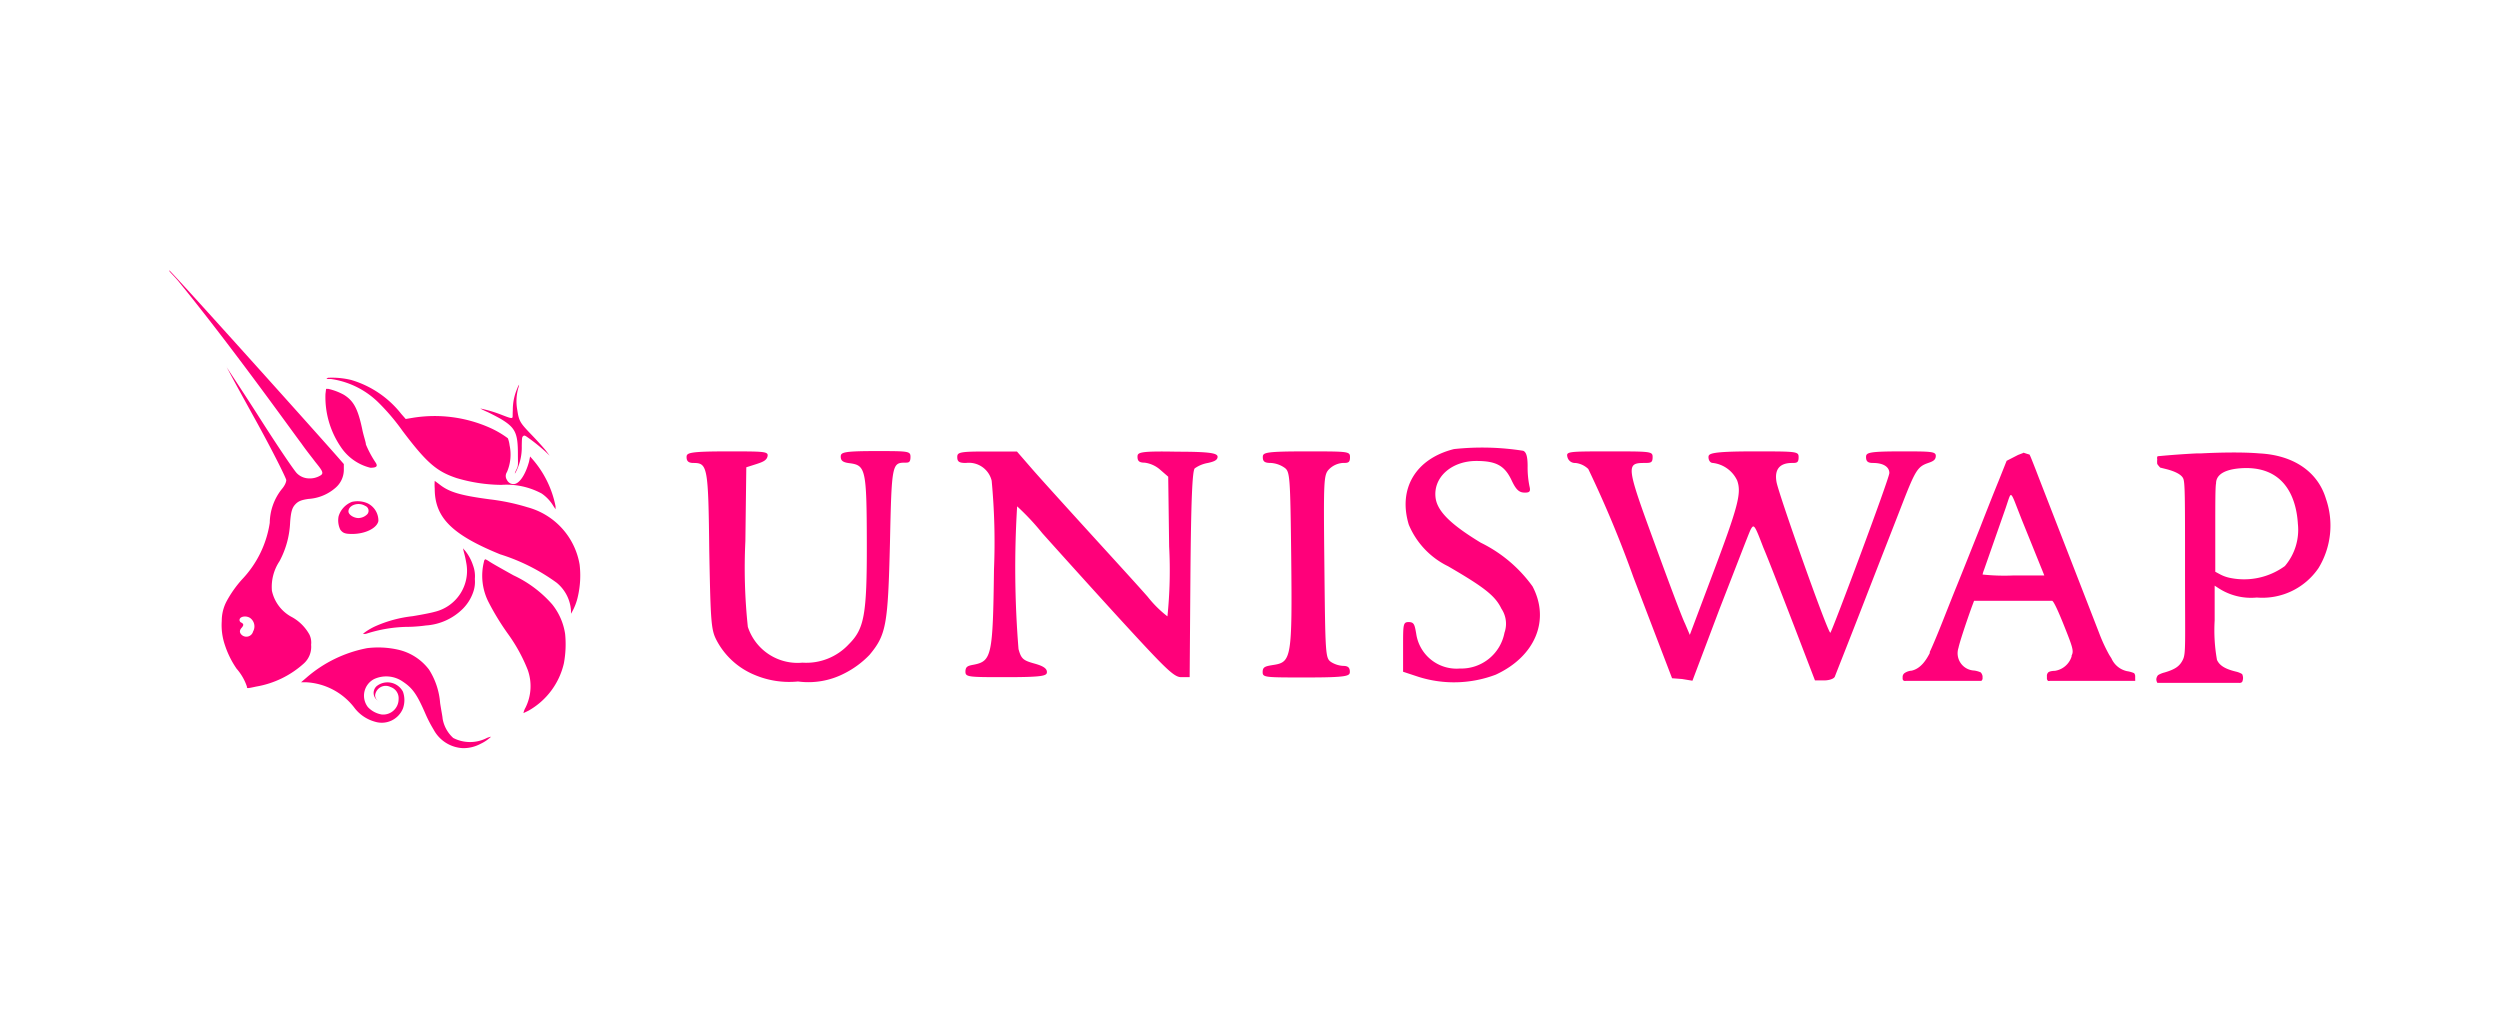 <svg id="Layer_1" data-name="Layer 1" xmlns="http://www.w3.org/2000/svg" viewBox="0 0 162 66"><defs><style>.cls-1{fill:#ff007a;fill-rule:evenodd;}</style></defs><path class="cls-1" d="M11.54,18.2c3.5,4.29,7.34,9.68,8,10.55l.07.1c.33.46.61.8.81,1.07h0c.46.57.6.75.33.9A1.32,1.32,0,0,1,20,31a1.12,1.12,0,0,1-.76-.33c-.15-.14-1.18-1.64-2.57-3.83-1.07-1.67-2-3.06-2-3.08s-.05-.05,1.88,3.44c1.21,2.19,2,3.81,2,3.91s-.06.32-.31.61a3.59,3.59,0,0,0-.76,2.16,6.78,6.78,0,0,1-1.8,3.67,7.32,7.32,0,0,0-1,1.42,2.71,2.71,0,0,0-.31,1.27,4,4,0,0,0,.21,1.58,6,6,0,0,0,.75,1.51A3.4,3.4,0,0,1,16,44.49c0,.13,0,.13.6,0A6.13,6.13,0,0,0,19.68,43a1.45,1.45,0,0,0,.48-1.22,1.19,1.19,0,0,0-.11-.66A2.9,2.9,0,0,0,18.94,40a2.53,2.53,0,0,1-1.32-1.72,3,3,0,0,1,.49-1.91,5.82,5.82,0,0,0,.69-2.52c.05-.68.13-.94.32-1.15s.38-.3.87-.37a2.94,2.94,0,0,0,1.75-.72,1.54,1.54,0,0,0,.54-1.16l0-.38-.21-.24c-.74-.87-11-12.3-11.09-12.3S11.23,17.83,11.54,18.2ZM16.4,40.92a.67.67,0,0,0-.2-.88c-.27-.17-.68-.09-.68.14a.19.19,0,0,0,.13.17c.14.08.16.16,0,.34s-.11.33,0,.44A.45.45,0,0,0,16.4,40.92Zm5.05-16.36c-.33,0-.35,0-.19-.08a5.25,5.25,0,0,1,1.49.14A6.44,6.44,0,0,1,26,26.82l.29.33.42-.07a8.82,8.82,0,0,1,5.06.65,6.29,6.29,0,0,1,1.14.67,1.84,1.84,0,0,1,.11.45,2.86,2.86,0,0,1-.17,1.74.46.46,0,0,0,0,.51.47.47,0,0,0,.43.27c.37,0,.77-.61,1-1.45l.07-.34.15.17A6.57,6.57,0,0,1,36,32.81L36,33l-.14-.21a2.59,2.59,0,0,0-.76-.81,4.79,4.79,0,0,0-2.61-.56,10.46,10.46,0,0,1-2.9-.44c-1.3-.43-1.95-1-3.5-3.05a13.91,13.91,0,0,0-1.53-1.81A5.49,5.49,0,0,0,21.45,24.56Zm11.78,2a3.51,3.51,0,0,1,.28-1.37,1.27,1.27,0,0,1,.13-.27,1,1,0,0,1-.06.24,3.18,3.18,0,0,0-.06,1.41c.11.72.17.82.92,1.6.35.36.76.82.91,1l.27.36-.27-.26a12,12,0,0,0-1.26-1c-.11-.06-.13-.06-.2,0s-.07.16-.08.62a3.49,3.49,0,0,1-.35,1.63c-.12.25-.14.19,0-.09s.1-.3.1-1c0-1.38-.17-1.72-1.12-2.29-.25-.14-.65-.35-.89-.46a4,4,0,0,1-.43-.21,8.57,8.57,0,0,1,1.33.39c.56.22.65.24.72.22S33.21,27,33.23,26.59ZM21.09,25.53a5.73,5.73,0,0,0,1,3.44A3.22,3.22,0,0,0,24,30.31c.39,0,.51-.09.33-.35a6.76,6.76,0,0,1-.62-1.16c0-.15-.16-.58-.24-1-.28-1.32-.56-1.83-1.19-2.22a3.9,3.9,0,0,0-1-.38l-.15,0ZM32.41,35.92c-3.14-1.28-4.24-2.39-4.24-4.26a3.37,3.37,0,0,1,0-.5l.27.2c.64.52,1.35.74,3.32,1a13.73,13.73,0,0,1,2.42.51,4.65,4.65,0,0,1,3.38,3.72,6.06,6.06,0,0,1-.1,2A3.7,3.7,0,0,1,37,39.77s0-.09,0-.21a2.55,2.55,0,0,0-.93-1.8A12.6,12.6,0,0,0,32.41,35.92Zm-2.35-.14a6.45,6.45,0,0,1,.15.67,2.73,2.73,0,0,1-2.06,3.2c-.16.05-.8.18-1.42.28a8.14,8.14,0,0,0-2.36.63,3.84,3.84,0,0,0-.85.51.57.57,0,0,0,.2,0,9.08,9.08,0,0,1,2.68-.45c.48,0,1-.06,1.2-.09A3.74,3.74,0,0,0,30,39.44a2.84,2.84,0,0,0,.66-1.06,2,2,0,0,0,.11-.86,2,2,0,0,0-.12-.89,3,3,0,0,0-.5-.93L30,35.53ZM31.65,39a3.75,3.75,0,0,1-.29-2.6c0-.08.07-.16.09-.16a1.33,1.33,0,0,1,.22.12c.19.13.58.35,1.6.92a7.62,7.62,0,0,1,2.51,1.88,4,4,0,0,1,.84,1.92,6.74,6.74,0,0,1-.08,1.9,4.74,4.74,0,0,1-2.29,3.07l-.33.16a1.11,1.11,0,0,1,.13-.35,3.12,3.12,0,0,0,.14-2.47,10.69,10.69,0,0,0-1.27-2.31A16.37,16.37,0,0,1,31.65,39Zm-7.86,3a8.39,8.39,0,0,0-3.93,1.91l-.35.3.31,0a4.21,4.21,0,0,1,3.12,1.62,2.51,2.51,0,0,0,1.37.94,1.48,1.48,0,0,0,1.8-.86,1.62,1.62,0,0,0,0-1.09,1.13,1.13,0,0,0-1.7-.36.59.59,0,0,0,.2,1c.11,0,.11,0,0,0a.42.42,0,0,1-.3-.42.69.69,0,0,1,1-.52.76.76,0,0,1,.52.78,1,1,0,0,1-1.09,1,1.59,1.59,0,0,1-.9-.48A1.21,1.21,0,0,1,24.25,44a1.88,1.88,0,0,1,1.84.16c.65.43.93.83,1.49,2.12a8.45,8.45,0,0,0,.52,1A2.27,2.27,0,0,0,30,48.48a2.34,2.34,0,0,0,1.14-.28,2.57,2.57,0,0,0,.68-.46,1.25,1.25,0,0,0-.27.08,2.38,2.38,0,0,1-2.18,0,2.18,2.18,0,0,1-.69-1.26c0-.1-.09-.54-.16-1a4.69,4.69,0,0,0-.72-2.17,3.47,3.47,0,0,0-2-1.29A5.86,5.86,0,0,0,23.79,42Zm-1.85-8.54a1.44,1.44,0,0,1,.87-.94,1.63,1.63,0,0,1,1,.09,1.25,1.25,0,0,1,.71,1.15c-.09.46-.84.84-1.7.84-.44,0-.6-.05-.77-.28A1.4,1.4,0,0,1,21.94,33.46Zm1.72-.68a.34.34,0,0,1,.15.53.83.83,0,0,1-.58.26c-.31,0-.65-.22-.65-.43C22.58,32.73,23.23,32.51,23.66,32.78ZM91.29,34c-.71-2.34.45-4.28,2.93-4.9a17.06,17.06,0,0,1,4.48.11c.2.08.29.37.29,1a6.1,6.1,0,0,0,.12,1.3c.09.35,0,.42-.34.41s-.54-.2-.82-.8c-.45-.95-1-1.25-2.28-1.25-1.64,0-2.83,1.09-2.64,2.42.13.86,1,1.71,2.93,2.88A9,9,0,0,1,99.31,38c1.15,2.19.17,4.54-2.39,5.72a7.63,7.63,0,0,1-5,.14l-1-.33V41.9c0-1.44,0-1.59.36-1.59s.39.18.49.75a2.64,2.64,0,0,0,2.83,2.26A2.85,2.85,0,0,0,97.49,41a1.75,1.75,0,0,0-.2-1.56c-.4-.83-1.1-1.38-3.46-2.75A5.24,5.24,0,0,1,91.29,34ZM44.94,30c-.32,0-.45-.11-.45-.38s.13-.37,2.66-.37c2.34,0,2.64,0,2.59.3s-.36.4-.72.52l-.66.21-.06,4.79a36.13,36.13,0,0,0,.16,5.55A3.39,3.39,0,0,0,52,42.94a3.76,3.76,0,0,0,3-1.19c1-1,1.18-1.86,1.17-6.59s-.08-5-1.08-5.14c-.46-.05-.61-.16-.61-.43s.15-.36,2.26-.36,2.26,0,2.26.37-.12.38-.33.38c-.87,0-.89.09-1,5.21-.13,5.31-.24,5.94-1.32,7.24a6,6,0,0,1-1.64,1.21,5.07,5.07,0,0,1-3,.52,5.74,5.74,0,0,1-2.82-.43,4.88,4.88,0,0,1-2.43-2.19c-.38-.71-.41-1.09-.5-5.85C45.9,30.24,45.85,30,44.94,30Zm17.65,0c-.43,0-.56-.08-.56-.38s.12-.37,1.93-.36l1.94,0,.92,1.06c.51.59,2.17,2.42,3.68,4.08s3.26,3.57,3.87,4.27a7.26,7.26,0,0,0,1.28,1.27,29.3,29.3,0,0,0,.11-4.53l-.06-4.52-.53-.46a1.89,1.89,0,0,0-1-.45c-.34,0-.46-.1-.46-.38s.1-.38,2.59-.33c2.13,0,2.6.1,2.6.33s-.27.32-.63.4a2.08,2.08,0,0,0-.85.35c-.16.15-.24,2.14-.28,6.87l-.05,6.66h-.55c-.47,0-1-.53-4-3.8-1.91-2.09-4.15-4.58-5-5.53a15.9,15.9,0,0,0-1.63-1.74A65.41,65.41,0,0,0,66,42.06c.17.62.29.73,1,.93.59.16.84.32.84.56s-.23.33-2.64.33-2.64,0-2.64-.35.17-.39.55-.46c1.15-.23,1.23-.6,1.3-6.16a42.57,42.57,0,0,0-.15-5.76A1.52,1.52,0,0,0,62.59,30Zm19.77,0c-.41,0-.53-.09-.53-.38s.12-.37,2.83-.37,2.82,0,2.82.37S87.36,30,87,30a1.4,1.4,0,0,0-.85.38c-.38.38-.39.56-.33,6.31s.07,5.94.42,6.2a1.65,1.65,0,0,0,.8.26c.31,0,.43.11.43.38s-.12.37-2.82.37-2.83,0-2.83-.35.18-.38.75-.47c1.11-.18,1.17-.54,1.1-7-.06-5.2-.08-5.52-.43-5.77A1.73,1.73,0,0,0,82.36,30Zm19.73,0a.5.5,0,0,1-.52-.38c-.09-.36,0-.37,2.71-.37s2.81,0,2.81.37-.12.38-.54.38c-1.19,0-1.16.22.64,5.13.91,2.5,1.8,4.88,2,5.28l.31.73,1.44-3.83c1.7-4.51,1.92-5.35,1.63-6.17A2,2,0,0,0,111,30c-.17,0-.29-.16-.29-.38s.12-.37,2.92-.37,2.92,0,2.92.37-.12.38-.43.38c-.8,0-1.15.42-1,1.24s3.36,9.9,3.49,9.76,3.82-10,3.82-10.35-.32-.65-1.06-.65c-.33,0-.45-.1-.45-.38s.12-.37,2.26-.37c1.92,0,2.26,0,2.26.29s-.23.37-.52.47c-.65.23-.81.48-1.62,2.56-.35.91-1.47,3.76-2.47,6.34s-1.88,4.79-1.93,4.93-.36.25-.69.25h-.6l-1.35-3.52c-.75-1.94-1.63-4.23-2-5.1-.57-1.49-.61-1.55-.83-1.13-.12.25-1,2.55-2,5.11l-1.76,4.66L109,44l-.65-.05-2.51-6.56a72.28,72.28,0,0,0-2.92-7A1.42,1.42,0,0,0,102.09,30Zm37.7.08a1.52,1.52,0,0,1,0-.33.22.22,0,0,1,0-.14c0-.05.05-.05.19-.06h0c.51-.05,1.53-.13,2.38-.17h.27c.93-.05,2.61-.1,3.77,0,2.21.11,3.79,1.18,4.32,2.94a5.29,5.29,0,0,1-.48,4.49,4.4,4.4,0,0,1-4,1.91,3.86,3.86,0,0,1-2.5-.62l-.23-.15v2.26a10.93,10.93,0,0,0,.15,2.55c.16.36.52.59,1.23.76a1.35,1.35,0,0,1,.4.16.58.58,0,0,1,0,.51.24.24,0,0,1-.2.06l-3.13,0h-1.89s-.19,0-.27,0a.44.44,0,0,1-.07-.24.48.48,0,0,1,.11-.26,1.48,1.48,0,0,1,.41-.17c.72-.21,1-.42,1.2-.83s.14-.94.14-5.9c0-4.71,0-5.59-.12-5.85s-.56-.47-1.13-.61h0l-.36-.09S139.82,30.13,139.79,30.06Zm9.11,3.84a3.62,3.62,0,0,1-.84,2.76,4.49,4.49,0,0,1-3.54.77,2.36,2.36,0,0,1-.69-.25h0l-.28-.15,0-2.72c0-1.7,0-2.8.05-3,0-.9,1.36-1,2-1C148.33,30.36,148.82,32.69,148.9,33.9Zm-17.79-4.57-.34.13-.74.38-.53,1.33c-.3.73-.83,2.07-1.19,3-.66,1.65-1.09,2.74-1.55,3.87-.14.34-.54,1.35-.9,2.26s-.73,1.77-.81,1.92l0,.08c-.2.38-.55,1-1.18,1.14a.91.91,0,0,0-.46.16.31.31,0,0,0-.12.23V44a.17.17,0,0,0,.09.12.66.66,0,0,0,.16,0l2.27,0h2.35s.17,0,.23,0a.23.23,0,0,0,.08-.13v-.17a.48.48,0,0,0-.12-.25,1.54,1.54,0,0,0-.44-.12,1.12,1.12,0,0,1-1-1.47c.06-.31.44-1.48.86-2.65l.15-.4,2.46,0c1.35,0,2.52,0,2.59,0s.26.33.7,1.41c.66,1.64.72,1.84.57,2.14l0,.06a1.35,1.35,0,0,1-1.08.93s-.36,0-.45.12a.31.31,0,0,0-.07.23v.17a.27.27,0,0,0,.07.13.17.17,0,0,0,.12,0l2.24,0h3.13s.13,0,.16,0a.35.35,0,0,0,0-.1v-.22a.34.34,0,0,0-.07-.18,1.88,1.88,0,0,0-.47-.13,1.44,1.44,0,0,1-1-.83l-.14-.22a10.65,10.65,0,0,1-.66-1.43l-1.25-3.22-1.36-3.5-1.31-3.37-.18-.47h0c-.28-.71-.39-1-.42-1S131.11,29.33,131.11,29.33ZM131,33.65l-.39-1c-.2-.52-.28-.64-.35-.54s-.15.39-.29.8l-1.4,4a2,2,0,0,0-.1.32,13.46,13.46,0,0,0,2,.06c1.11,0,2,0,2,0s-.1-.26-.22-.55l-.65-1.61Z"/></svg>